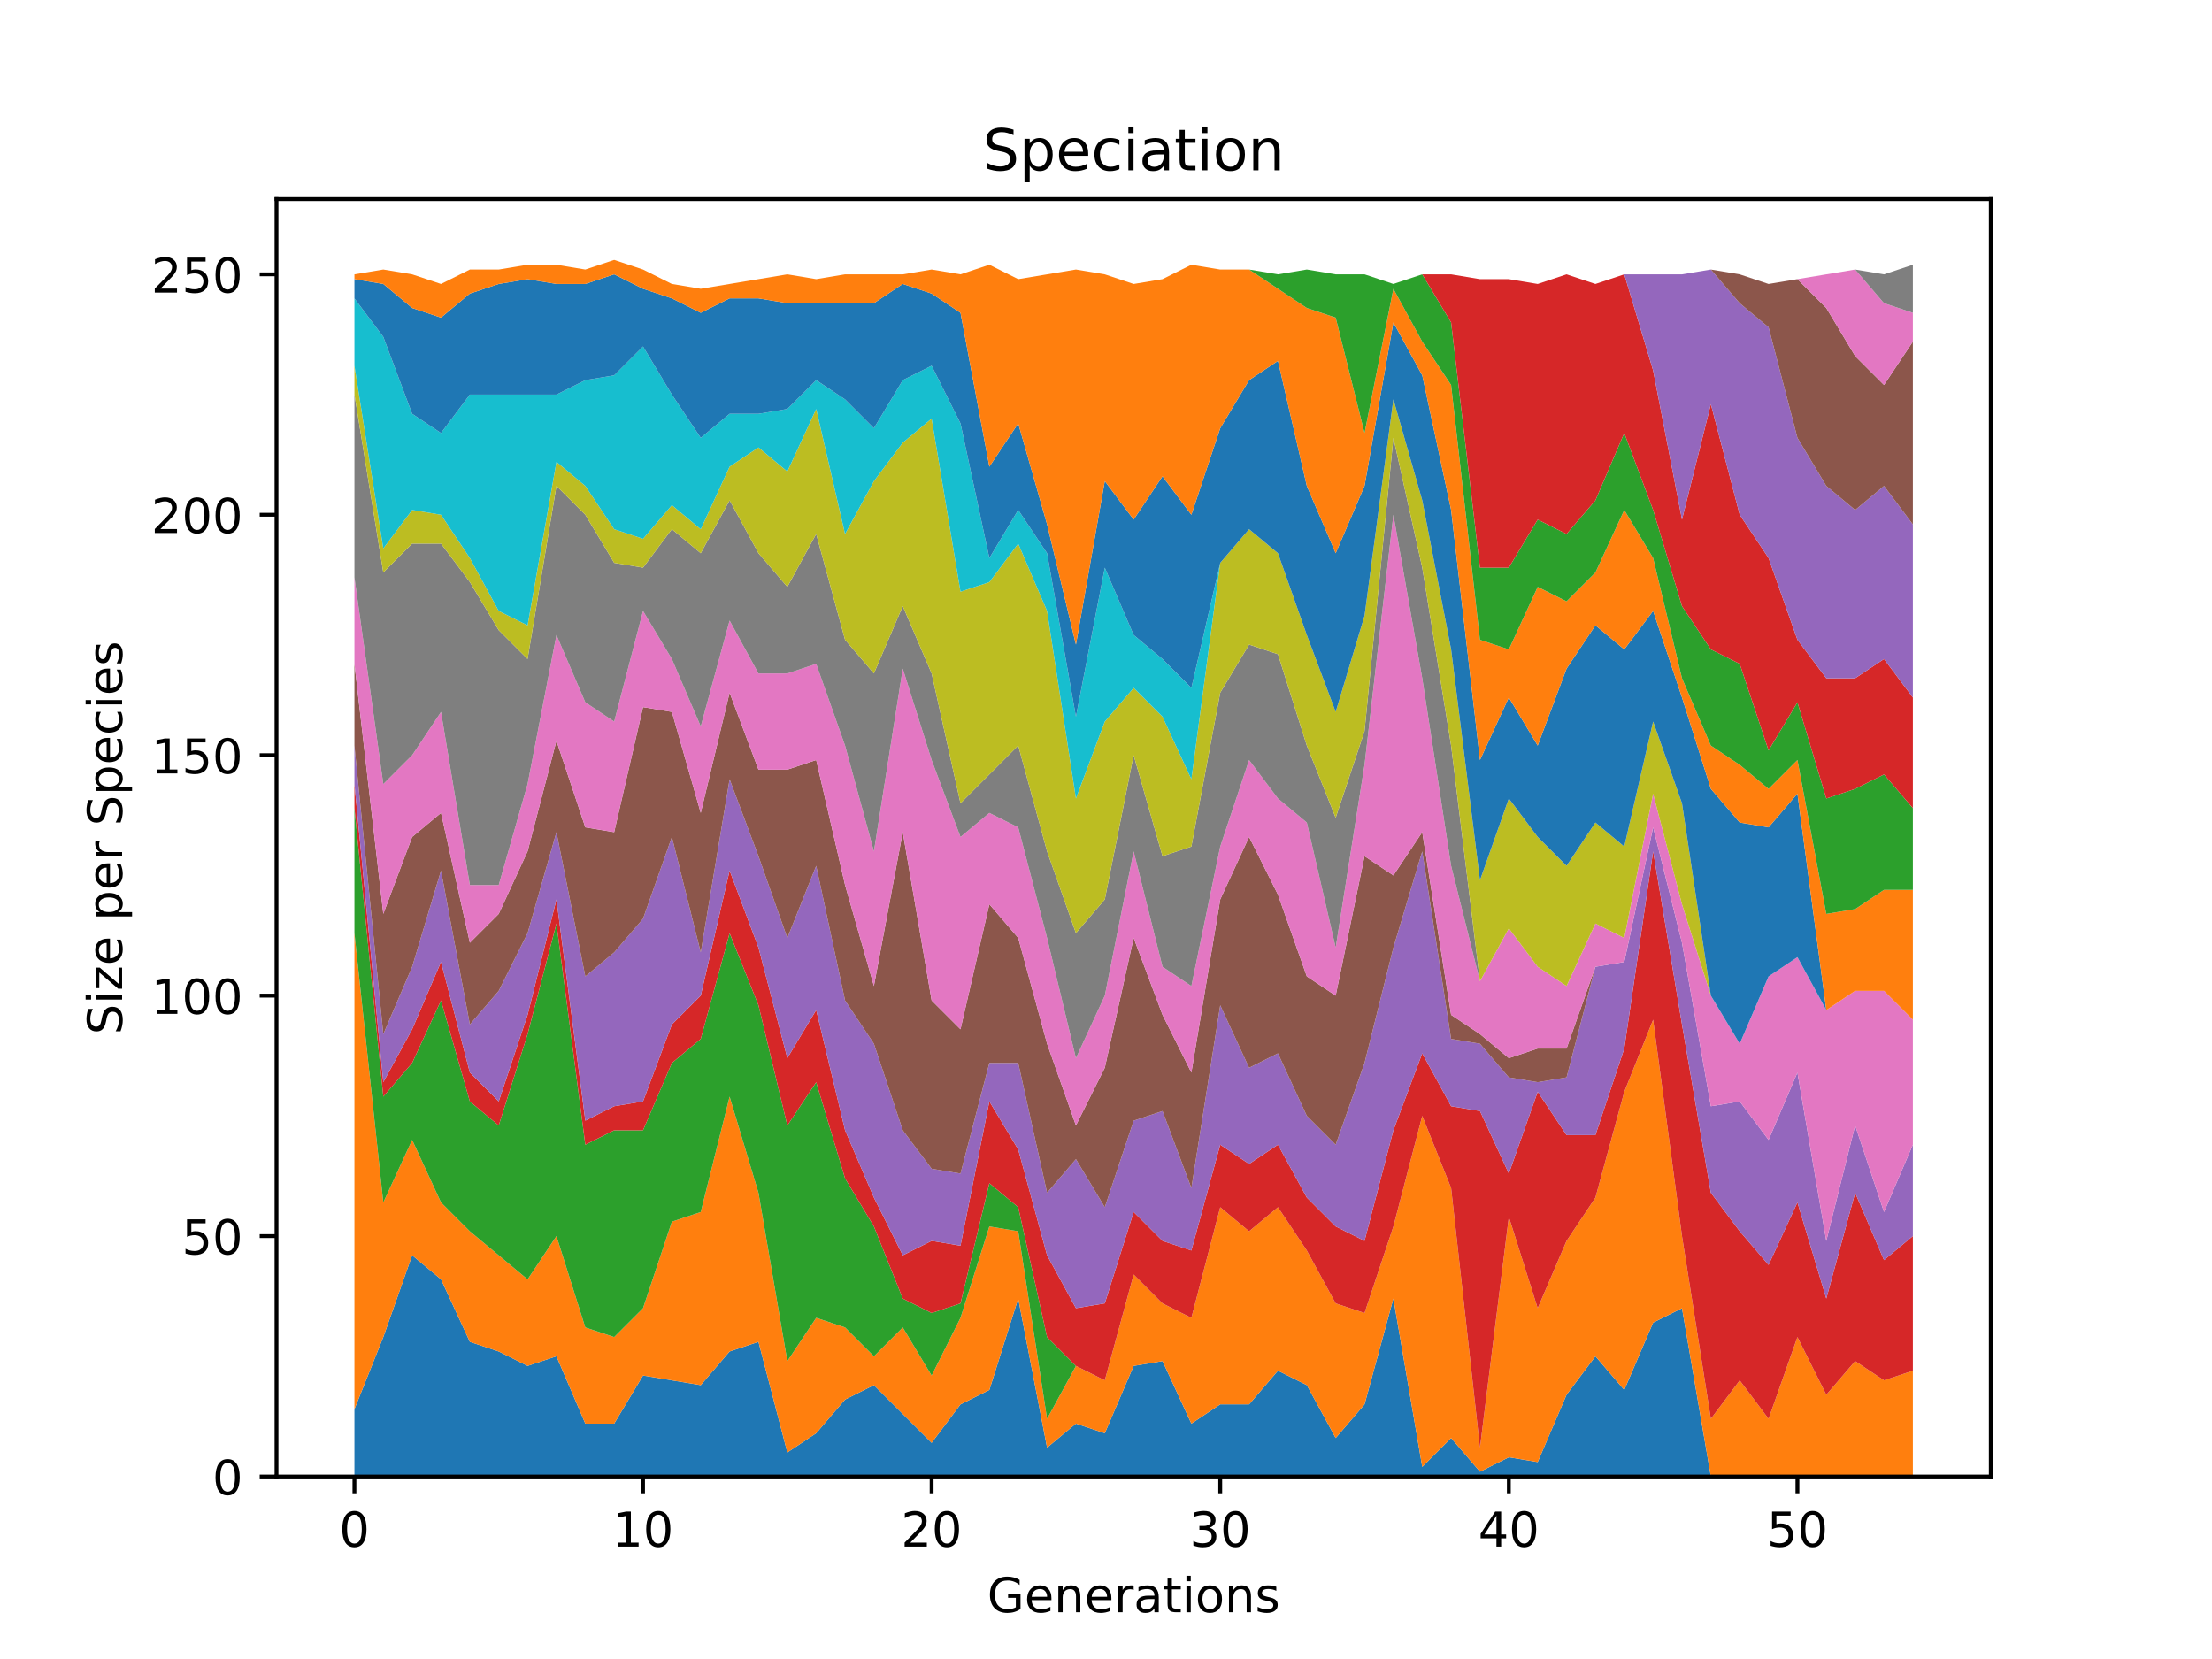 <?xml version="1.0" encoding="utf-8" standalone="no"?>
<!DOCTYPE svg PUBLIC "-//W3C//DTD SVG 1.1//EN"
  "http://www.w3.org/Graphics/SVG/1.1/DTD/svg11.dtd">
<!-- Created with matplotlib (https://matplotlib.org/) -->
<svg height="345.6pt" version="1.1" viewBox="0 0 460.8 345.6" width="460.8pt" xmlns="http://www.w3.org/2000/svg" xmlns:xlink="http://www.w3.org/1999/xlink">
 <defs>
  <style type="text/css">
*{stroke-linecap:butt;stroke-linejoin:round;}
  </style>
 </defs>
 <g id="figure_1">
  <g id="patch_1">
   <path d="M 0 345.6 
L 460.8 345.6 
L 460.8 0 
L 0 0 
z
" style="fill:#ffffff;"/>
  </g>
  <g id="axes_1">
   <g id="patch_2">
    <path d="M 57.6 307.584 
L 414.72 307.584 
L 414.72 41.472 
L 57.6 41.472 
z
" style="fill:#ffffff;"/>
   </g>
   <g id="PolyCollection_1">
    <path clip-path="url(#pd127373f36)" d="M 73.833 293.56 
L 73.833 307.584 
L 79.845 307.584 
L 85.857 307.584 
L 91.869 307.584 
L 97.881 307.584 
L 103.893 307.584 
L 109.905 307.584 
L 115.918 307.584 
L 121.93 307.584 
L 127.942 307.584 
L 133.954 307.584 
L 139.966 307.584 
L 145.978 307.584 
L 151.99 307.584 
L 158.002 307.584 
L 164.015 307.584 
L 170.027 307.584 
L 176.039 307.584 
L 182.051 307.584 
L 188.063 307.584 
L 194.075 307.584 
L 200.087 307.584 
L 206.099 307.584 
L 212.112 307.584 
L 218.124 307.584 
L 224.136 307.584 
L 230.148 307.584 
L 236.16 307.584 
L 242.172 307.584 
L 248.184 307.584 
L 254.196 307.584 
L 260.208 307.584 
L 266.221 307.584 
L 272.233 307.584 
L 278.245 307.584 
L 284.257 307.584 
L 290.269 307.584 
L 296.281 307.584 
L 302.293 307.584 
L 308.305 307.584 
L 314.318 307.584 
L 320.33 307.584 
L 326.342 307.584 
L 332.354 307.584 
L 338.366 307.584 
L 344.378 307.584 
L 350.39 307.584 
L 356.402 307.584 
L 362.415 307.584 
L 368.427 307.584 
L 374.439 307.584 
L 380.451 307.584 
L 386.463 307.584 
L 392.475 307.584 
L 398.487 307.584 
L 398.487 307.584 
L 398.487 307.584 
L 392.475 307.584 
L 386.463 307.584 
L 380.451 307.584 
L 374.439 307.584 
L 368.427 307.584 
L 362.415 307.584 
L 356.402 307.584 
L 350.39 272.523 
L 344.378 275.528 
L 338.366 289.553 
L 332.354 282.541 
L 326.342 290.554 
L 320.33 304.579 
L 314.318 303.577 
L 308.305 306.582 
L 302.293 299.57 
L 296.281 305.581 
L 290.269 270.52 
L 284.257 292.558 
L 278.245 299.57 
L 272.233 288.551 
L 266.221 285.546 
L 260.208 292.558 
L 254.196 292.558 
L 248.184 296.565 
L 242.172 283.542 
L 236.16 284.544 
L 230.148 298.568 
L 224.136 296.565 
L 218.124 301.574 
L 212.112 270.52 
L 206.099 289.553 
L 200.087 292.558 
L 194.075 300.572 
L 188.063 294.561 
L 182.051 288.551 
L 176.039 291.556 
L 170.027 298.568 
L 164.015 302.575 
L 158.002 279.535 
L 151.99 281.539 
L 145.978 288.551 
L 139.966 287.549 
L 133.954 286.547 
L 127.942 296.565 
L 121.93 296.565 
L 115.918 282.541 
L 109.905 284.544 
L 103.893 281.539 
L 97.881 279.535 
L 91.869 266.513 
L 85.857 261.504 
L 79.845 278.534 
L 73.833 293.56 
z
" style="fill:#1f77b4;"/>
   </g>
   <g id="PolyCollection_2">
    <path clip-path="url(#pd127373f36)" d="M 73.833 194.387 
L 73.833 293.56 
L 79.845 278.534 
L 85.857 261.504 
L 91.869 266.513 
L 97.881 279.535 
L 103.893 281.539 
L 109.905 284.544 
L 115.918 282.541 
L 121.93 296.565 
L 127.942 296.565 
L 133.954 286.547 
L 139.966 287.549 
L 145.978 288.551 
L 151.99 281.539 
L 158.002 279.535 
L 164.015 302.575 
L 170.027 298.568 
L 176.039 291.556 
L 182.051 288.551 
L 188.063 294.561 
L 194.075 300.572 
L 200.087 292.558 
L 206.099 289.553 
L 212.112 270.52 
L 218.124 301.574 
L 224.136 296.565 
L 230.148 298.568 
L 236.16 284.544 
L 242.172 283.542 
L 248.184 296.565 
L 254.196 292.558 
L 260.208 292.558 
L 266.221 285.546 
L 272.233 288.551 
L 278.245 299.57 
L 284.257 292.558 
L 290.269 270.52 
L 296.281 305.581 
L 302.293 299.57 
L 308.305 306.582 
L 314.318 303.577 
L 320.33 304.579 
L 326.342 290.554 
L 332.354 282.541 
L 338.366 289.553 
L 344.378 275.528 
L 350.39 272.523 
L 356.402 307.584 
L 362.415 307.584 
L 368.427 307.584 
L 374.439 307.584 
L 380.451 307.584 
L 386.463 307.584 
L 392.475 307.584 
L 398.487 307.584 
L 398.487 285.546 
L 398.487 285.546 
L 392.475 287.549 
L 386.463 283.542 
L 380.451 290.554 
L 374.439 278.534 
L 368.427 295.563 
L 362.415 287.549 
L 356.402 295.563 
L 350.39 257.497 
L 344.378 212.419 
L 338.366 227.445 
L 332.354 249.483 
L 326.342 258.499 
L 320.33 272.523 
L 314.318 253.49 
L 308.305 301.574 
L 302.293 247.48 
L 296.281 232.454 
L 290.269 255.494 
L 284.257 273.525 
L 278.245 271.521 
L 272.233 260.502 
L 266.221 251.487 
L 260.208 256.495 
L 254.196 251.487 
L 248.184 274.527 
L 242.172 271.521 
L 236.16 265.511 
L 230.148 287.549 
L 224.136 284.544 
L 218.124 295.563 
L 212.112 256.495 
L 206.099 255.494 
L 200.087 274.527 
L 194.075 286.547 
L 188.063 276.53 
L 182.051 282.541 
L 176.039 276.53 
L 170.027 274.527 
L 164.015 283.542 
L 158.002 248.481 
L 151.99 228.447 
L 145.978 252.488 
L 139.966 254.492 
L 133.954 272.523 
L 127.942 278.534 
L 121.93 276.53 
L 115.918 257.497 
L 109.905 266.513 
L 103.893 261.504 
L 97.881 256.495 
L 91.869 250.485 
L 85.857 237.462 
L 79.845 250.485 
L 73.833 194.387 
z
" style="fill:#ff7f0e;"/>
   </g>
   <g id="PolyCollection_3">
    <path clip-path="url(#pd127373f36)" d="M 73.833 168.342 
L 73.833 194.387 
L 79.845 250.485 
L 85.857 237.462 
L 91.869 250.485 
L 97.881 256.495 
L 103.893 261.504 
L 109.905 266.513 
L 115.918 257.497 
L 121.93 276.53 
L 127.942 278.534 
L 133.954 272.523 
L 139.966 254.492 
L 145.978 252.488 
L 151.99 228.447 
L 158.002 248.481 
L 164.015 283.542 
L 170.027 274.527 
L 176.039 276.53 
L 182.051 282.541 
L 188.063 276.53 
L 194.075 286.547 
L 200.087 274.527 
L 206.099 255.494 
L 212.112 256.495 
L 218.124 295.563 
L 224.136 284.544 
L 230.148 287.549 
L 236.16 265.511 
L 242.172 271.521 
L 248.184 274.527 
L 254.196 251.487 
L 260.208 256.495 
L 266.221 251.487 
L 272.233 260.502 
L 278.245 271.521 
L 284.257 273.525 
L 290.269 255.494 
L 296.281 232.454 
L 302.293 247.48 
L 308.305 301.574 
L 314.318 253.49 
L 320.33 272.523 
L 326.342 258.499 
L 332.354 249.483 
L 338.366 227.445 
L 344.378 212.419 
L 350.39 257.497 
L 356.402 295.563 
L 362.415 287.549 
L 368.427 295.563 
L 374.439 278.534 
L 380.451 290.554 
L 386.463 283.542 
L 392.475 287.549 
L 398.487 285.546 
L 398.487 285.546 
L 398.487 285.546 
L 392.475 287.549 
L 386.463 283.542 
L 380.451 290.554 
L 374.439 278.534 
L 368.427 295.563 
L 362.415 287.549 
L 356.402 295.563 
L 350.39 257.497 
L 344.378 212.419 
L 338.366 227.445 
L 332.354 249.483 
L 326.342 258.499 
L 320.33 272.523 
L 314.318 253.49 
L 308.305 301.574 
L 302.293 247.48 
L 296.281 232.454 
L 290.269 255.494 
L 284.257 273.525 
L 278.245 271.521 
L 272.233 260.502 
L 266.221 251.487 
L 260.208 256.495 
L 254.196 251.487 
L 248.184 274.527 
L 242.172 271.521 
L 236.16 265.511 
L 230.148 287.549 
L 224.136 284.544 
L 218.124 278.534 
L 212.112 251.487 
L 206.099 246.478 
L 200.087 271.521 
L 194.075 273.525 
L 188.063 270.52 
L 182.051 255.494 
L 176.039 245.476 
L 170.027 225.441 
L 164.015 234.457 
L 158.002 209.414 
L 151.99 194.387 
L 145.978 216.426 
L 139.966 221.434 
L 133.954 235.459 
L 127.942 235.459 
L 121.93 238.464 
L 115.918 192.384 
L 109.905 215.424 
L 103.893 234.457 
L 97.881 229.448 
L 91.869 208.412 
L 85.857 221.434 
L 79.845 228.447 
L 73.833 168.342 
z
" style="fill:#2ca02c;"/>
   </g>
   <g id="PolyCollection_4">
    <path clip-path="url(#pd127373f36)" d="M 73.833 163.334 
L 73.833 168.342 
L 79.845 228.447 
L 85.857 221.434 
L 91.869 208.412 
L 97.881 229.448 
L 103.893 234.457 
L 109.905 215.424 
L 115.918 192.384 
L 121.93 238.464 
L 127.942 235.459 
L 133.954 235.459 
L 139.966 221.434 
L 145.978 216.426 
L 151.99 194.387 
L 158.002 209.414 
L 164.015 234.457 
L 170.027 225.441 
L 176.039 245.476 
L 182.051 255.494 
L 188.063 270.52 
L 194.075 273.525 
L 200.087 271.521 
L 206.099 246.478 
L 212.112 251.487 
L 218.124 278.534 
L 224.136 284.544 
L 230.148 287.549 
L 236.16 265.511 
L 242.172 271.521 
L 248.184 274.527 
L 254.196 251.487 
L 260.208 256.495 
L 266.221 251.487 
L 272.233 260.502 
L 278.245 271.521 
L 284.257 273.525 
L 290.269 255.494 
L 296.281 232.454 
L 302.293 247.48 
L 308.305 301.574 
L 314.318 253.49 
L 320.33 272.523 
L 326.342 258.499 
L 332.354 249.483 
L 338.366 227.445 
L 344.378 212.419 
L 350.39 257.497 
L 356.402 295.563 
L 362.415 287.549 
L 368.427 295.563 
L 374.439 278.534 
L 380.451 290.554 
L 386.463 283.542 
L 392.475 287.549 
L 398.487 285.546 
L 398.487 257.497 
L 398.487 257.497 
L 392.475 262.506 
L 386.463 248.481 
L 380.451 270.52 
L 374.439 250.485 
L 368.427 263.507 
L 362.415 256.495 
L 356.402 248.481 
L 350.39 213.421 
L 344.378 177.358 
L 338.366 218.429 
L 332.354 236.461 
L 326.342 236.461 
L 320.33 227.445 
L 314.318 244.474 
L 308.305 231.452 
L 302.293 230.45 
L 296.281 219.431 
L 290.269 235.459 
L 284.257 258.499 
L 278.245 255.494 
L 272.233 249.483 
L 266.221 238.464 
L 260.208 242.471 
L 254.196 238.464 
L 248.184 260.502 
L 242.172 258.499 
L 236.16 252.488 
L 230.148 271.521 
L 224.136 272.523 
L 218.124 261.504 
L 212.112 239.466 
L 206.099 229.448 
L 200.087 259.501 
L 194.075 258.499 
L 188.063 261.504 
L 182.051 249.483 
L 176.039 235.459 
L 170.027 210.415 
L 164.015 220.433 
L 158.002 197.393 
L 151.99 181.365 
L 145.978 207.41 
L 139.966 213.421 
L 133.954 229.448 
L 127.942 230.45 
L 121.93 233.455 
L 115.918 187.375 
L 109.905 211.417 
L 103.893 229.448 
L 97.881 223.438 
L 91.869 200.398 
L 85.857 214.422 
L 79.845 225.441 
L 73.833 163.334 
z
" style="fill:#d62728;"/>
   </g>
   <g id="PolyCollection_5">
    <path clip-path="url(#pd127373f36)" d="M 73.833 155.32 
L 73.833 163.334 
L 79.845 225.441 
L 85.857 214.422 
L 91.869 200.398 
L 97.881 223.438 
L 103.893 229.448 
L 109.905 211.417 
L 115.918 187.375 
L 121.93 233.455 
L 127.942 230.45 
L 133.954 229.448 
L 139.966 213.421 
L 145.978 207.41 
L 151.99 181.365 
L 158.002 197.393 
L 164.015 220.433 
L 170.027 210.415 
L 176.039 235.459 
L 182.051 249.483 
L 188.063 261.504 
L 194.075 258.499 
L 200.087 259.501 
L 206.099 229.448 
L 212.112 239.466 
L 218.124 261.504 
L 224.136 272.523 
L 230.148 271.521 
L 236.16 252.488 
L 242.172 258.499 
L 248.184 260.502 
L 254.196 238.464 
L 260.208 242.471 
L 266.221 238.464 
L 272.233 249.483 
L 278.245 255.494 
L 284.257 258.499 
L 290.269 235.459 
L 296.281 219.431 
L 302.293 230.45 
L 308.305 231.452 
L 314.318 244.474 
L 320.33 227.445 
L 326.342 236.461 
L 332.354 236.461 
L 338.366 218.429 
L 344.378 177.358 
L 350.39 213.421 
L 356.402 248.481 
L 362.415 256.495 
L 368.427 263.507 
L 374.439 250.485 
L 380.451 270.52 
L 386.463 248.481 
L 392.475 262.506 
L 398.487 257.497 
L 398.487 238.464 
L 398.487 238.464 
L 392.475 252.488 
L 386.463 234.457 
L 380.451 258.499 
L 374.439 223.438 
L 368.427 237.462 
L 362.415 229.448 
L 356.402 230.45 
L 350.39 196.391 
L 344.378 172.349 
L 338.366 200.398 
L 332.354 201.4 
L 326.342 224.44 
L 320.33 225.441 
L 314.318 224.44 
L 308.305 217.427 
L 302.293 216.426 
L 296.281 177.358 
L 290.269 197.393 
L 284.257 221.434 
L 278.245 238.464 
L 272.233 232.454 
L 266.221 219.431 
L 260.208 222.436 
L 254.196 209.414 
L 248.184 247.48 
L 242.172 231.452 
L 236.16 233.455 
L 230.148 251.487 
L 224.136 241.469 
L 218.124 248.481 
L 212.112 221.434 
L 206.099 221.434 
L 200.087 244.474 
L 194.075 243.473 
L 188.063 235.459 
L 182.051 217.427 
L 176.039 208.412 
L 170.027 180.363 
L 164.015 195.389 
L 158.002 178.36 
L 151.99 162.332 
L 145.978 198.394 
L 139.966 174.353 
L 133.954 191.382 
L 127.942 198.394 
L 121.93 203.403 
L 115.918 173.351 
L 109.905 194.387 
L 103.893 206.408 
L 97.881 213.421 
L 91.869 181.365 
L 85.857 201.4 
L 79.845 215.424 
L 73.833 155.32 
z
" style="fill:#9467bd;"/>
   </g>
   <g id="PolyCollection_6">
    <path clip-path="url(#pd127373f36)" d="M 73.833 138.29 
L 73.833 155.32 
L 79.845 215.424 
L 85.857 201.4 
L 91.869 181.365 
L 97.881 213.421 
L 103.893 206.408 
L 109.905 194.387 
L 115.918 173.351 
L 121.93 203.403 
L 127.942 198.394 
L 133.954 191.382 
L 139.966 174.353 
L 145.978 198.394 
L 151.99 162.332 
L 158.002 178.36 
L 164.015 195.389 
L 170.027 180.363 
L 176.039 208.412 
L 182.051 217.427 
L 188.063 235.459 
L 194.075 243.473 
L 200.087 244.474 
L 206.099 221.434 
L 212.112 221.434 
L 218.124 248.481 
L 224.136 241.469 
L 230.148 251.487 
L 236.16 233.455 
L 242.172 231.452 
L 248.184 247.48 
L 254.196 209.414 
L 260.208 222.436 
L 266.221 219.431 
L 272.233 232.454 
L 278.245 238.464 
L 284.257 221.434 
L 290.269 197.393 
L 296.281 177.358 
L 302.293 216.426 
L 308.305 217.427 
L 314.318 224.44 
L 320.33 225.441 
L 326.342 224.44 
L 332.354 201.4 
L 338.366 200.398 
L 344.378 172.349 
L 350.39 196.391 
L 356.402 230.45 
L 362.415 229.448 
L 368.427 237.462 
L 374.439 223.438 
L 380.451 258.499 
L 386.463 234.457 
L 392.475 252.488 
L 398.487 238.464 
L 398.487 238.464 
L 398.487 238.464 
L 392.475 252.488 
L 386.463 234.457 
L 380.451 258.499 
L 374.439 223.438 
L 368.427 237.462 
L 362.415 229.448 
L 356.402 230.45 
L 350.39 196.391 
L 344.378 172.349 
L 338.366 200.398 
L 332.354 201.4 
L 326.342 218.429 
L 320.33 218.429 
L 314.318 220.433 
L 308.305 215.424 
L 302.293 211.417 
L 296.281 173.351 
L 290.269 182.367 
L 284.257 178.36 
L 278.245 207.41 
L 272.233 203.403 
L 266.221 186.374 
L 260.208 174.353 
L 254.196 187.375 
L 248.184 223.438 
L 242.172 211.417 
L 236.16 195.389 
L 230.148 222.436 
L 224.136 234.457 
L 218.124 217.427 
L 212.112 195.389 
L 206.099 188.377 
L 200.087 214.422 
L 194.075 208.412 
L 188.063 173.351 
L 182.051 205.407 
L 176.039 184.37 
L 170.027 158.325 
L 164.015 160.328 
L 158.002 160.328 
L 151.99 144.301 
L 145.978 169.344 
L 139.966 148.307 
L 133.954 147.306 
L 127.942 173.351 
L 121.93 172.349 
L 115.918 154.318 
L 109.905 177.358 
L 103.893 190.381 
L 97.881 196.391 
L 91.869 169.344 
L 85.857 174.353 
L 79.845 190.381 
L 73.833 138.29 
z
" style="fill:#8c564b;"/>
   </g>
   <g id="PolyCollection_7">
    <path clip-path="url(#pd127373f36)" d="M 73.833 120.259 
L 73.833 138.29 
L 79.845 190.381 
L 85.857 174.353 
L 91.869 169.344 
L 97.881 196.391 
L 103.893 190.381 
L 109.905 177.358 
L 115.918 154.318 
L 121.93 172.349 
L 127.942 173.351 
L 133.954 147.306 
L 139.966 148.307 
L 145.978 169.344 
L 151.99 144.301 
L 158.002 160.328 
L 164.015 160.328 
L 170.027 158.325 
L 176.039 184.37 
L 182.051 205.407 
L 188.063 173.351 
L 194.075 208.412 
L 200.087 214.422 
L 206.099 188.377 
L 212.112 195.389 
L 218.124 217.427 
L 224.136 234.457 
L 230.148 222.436 
L 236.16 195.389 
L 242.172 211.417 
L 248.184 223.438 
L 254.196 187.375 
L 260.208 174.353 
L 266.221 186.374 
L 272.233 203.403 
L 278.245 207.41 
L 284.257 178.36 
L 290.269 182.367 
L 296.281 173.351 
L 302.293 211.417 
L 308.305 215.424 
L 314.318 220.433 
L 320.33 218.429 
L 326.342 218.429 
L 332.354 201.4 
L 338.366 200.398 
L 344.378 172.349 
L 350.39 196.391 
L 356.402 230.45 
L 362.415 229.448 
L 368.427 237.462 
L 374.439 223.438 
L 380.451 258.499 
L 386.463 234.457 
L 392.475 252.488 
L 398.487 238.464 
L 398.487 212.419 
L 398.487 212.419 
L 392.475 206.408 
L 386.463 206.408 
L 380.451 210.415 
L 374.439 199.396 
L 368.427 203.403 
L 362.415 217.427 
L 356.402 207.41 
L 350.39 188.377 
L 344.378 165.337 
L 338.366 195.389 
L 332.354 192.384 
L 326.342 205.407 
L 320.33 201.4 
L 314.318 193.386 
L 308.305 204.405 
L 302.293 180.363 
L 296.281 141.295 
L 290.269 107.236 
L 284.257 159.327 
L 278.245 197.393 
L 272.233 171.347 
L 266.221 166.339 
L 260.208 158.325 
L 254.196 176.356 
L 248.184 205.407 
L 242.172 201.4 
L 236.16 177.358 
L 230.148 207.41 
L 224.136 220.433 
L 218.124 195.389 
L 212.112 172.349 
L 206.099 169.344 
L 200.087 174.353 
L 194.075 158.325 
L 188.063 139.292 
L 182.051 177.358 
L 176.039 155.32 
L 170.027 138.29 
L 164.015 140.294 
L 158.002 140.294 
L 151.99 129.274 
L 145.978 151.313 
L 139.966 137.288 
L 133.954 127.271 
L 127.942 150.311 
L 121.93 146.304 
L 115.918 132.28 
L 109.905 163.334 
L 103.893 184.37 
L 97.881 184.37 
L 91.869 148.307 
L 85.857 157.323 
L 79.845 163.334 
L 73.833 120.259 
z
" style="fill:#e377c2;"/>
   </g>
   <g id="PolyCollection_8">
    <path clip-path="url(#pd127373f36)" d="M 73.833 82.193 
L 73.833 120.259 
L 79.845 163.334 
L 85.857 157.323 
L 91.869 148.307 
L 97.881 184.37 
L 103.893 184.37 
L 109.905 163.334 
L 115.918 132.28 
L 121.93 146.304 
L 127.942 150.311 
L 133.954 127.271 
L 139.966 137.288 
L 145.978 151.313 
L 151.99 129.274 
L 158.002 140.294 
L 164.015 140.294 
L 170.027 138.29 
L 176.039 155.32 
L 182.051 177.358 
L 188.063 139.292 
L 194.075 158.325 
L 200.087 174.353 
L 206.099 169.344 
L 212.112 172.349 
L 218.124 195.389 
L 224.136 220.433 
L 230.148 207.41 
L 236.16 177.358 
L 242.172 201.4 
L 248.184 205.407 
L 254.196 176.356 
L 260.208 158.325 
L 266.221 166.339 
L 272.233 171.347 
L 278.245 197.393 
L 284.257 159.327 
L 290.269 107.236 
L 296.281 141.295 
L 302.293 180.363 
L 308.305 204.405 
L 314.318 193.386 
L 320.33 201.4 
L 326.342 205.407 
L 332.354 192.384 
L 338.366 195.389 
L 344.378 165.337 
L 350.39 188.377 
L 356.402 207.41 
L 362.415 217.427 
L 368.427 203.403 
L 374.439 199.396 
L 380.451 210.415 
L 386.463 206.408 
L 392.475 206.408 
L 398.487 212.419 
L 398.487 212.419 
L 398.487 212.419 
L 392.475 206.408 
L 386.463 206.408 
L 380.451 210.415 
L 374.439 199.396 
L 368.427 203.403 
L 362.415 217.427 
L 356.402 207.41 
L 350.39 188.377 
L 344.378 165.337 
L 338.366 195.389 
L 332.354 192.384 
L 326.342 205.407 
L 320.33 201.4 
L 314.318 193.386 
L 308.305 204.405 
L 302.293 155.32 
L 296.281 118.255 
L 290.269 91.208 
L 284.257 152.314 
L 278.245 170.346 
L 272.233 155.32 
L 266.221 136.287 
L 260.208 134.283 
L 254.196 144.301 
L 248.184 176.356 
L 242.172 178.36 
L 236.16 157.323 
L 230.148 187.375 
L 224.136 194.387 
L 218.124 177.358 
L 212.112 155.32 
L 206.099 161.33 
L 200.087 167.341 
L 194.075 140.294 
L 188.063 126.269 
L 182.051 140.294 
L 176.039 133.281 
L 170.027 111.243 
L 164.015 122.262 
L 158.002 115.25 
L 151.99 104.231 
L 145.978 115.25 
L 139.966 110.241 
L 133.954 118.255 
L 127.942 117.254 
L 121.93 107.236 
L 115.918 101.226 
L 109.905 137.288 
L 103.893 131.278 
L 97.881 121.261 
L 91.869 113.247 
L 85.857 113.247 
L 79.845 119.257 
L 73.833 82.193 
z
" style="fill:#7f7f7f;"/>
   </g>
   <g id="PolyCollection_9">
    <path clip-path="url(#pd127373f36)" d="M 73.833 76.182 
L 73.833 82.193 
L 79.845 119.257 
L 85.857 113.247 
L 91.869 113.247 
L 97.881 121.261 
L 103.893 131.278 
L 109.905 137.288 
L 115.918 101.226 
L 121.93 107.236 
L 127.942 117.254 
L 133.954 118.255 
L 139.966 110.241 
L 145.978 115.25 
L 151.99 104.231 
L 158.002 115.25 
L 164.015 122.262 
L 170.027 111.243 
L 176.039 133.281 
L 182.051 140.294 
L 188.063 126.269 
L 194.075 140.294 
L 200.087 167.341 
L 206.099 161.33 
L 212.112 155.32 
L 218.124 177.358 
L 224.136 194.387 
L 230.148 187.375 
L 236.16 157.323 
L 242.172 178.36 
L 248.184 176.356 
L 254.196 144.301 
L 260.208 134.283 
L 266.221 136.287 
L 272.233 155.32 
L 278.245 170.346 
L 284.257 152.314 
L 290.269 91.208 
L 296.281 118.255 
L 302.293 155.32 
L 308.305 204.405 
L 314.318 193.386 
L 320.33 201.4 
L 326.342 205.407 
L 332.354 192.384 
L 338.366 195.389 
L 344.378 165.337 
L 350.39 188.377 
L 356.402 207.41 
L 362.415 217.427 
L 368.427 203.403 
L 374.439 199.396 
L 380.451 210.415 
L 386.463 206.408 
L 392.475 206.408 
L 398.487 212.419 
L 398.487 212.419 
L 398.487 212.419 
L 392.475 206.408 
L 386.463 206.408 
L 380.451 210.415 
L 374.439 199.396 
L 368.427 203.403 
L 362.415 217.427 
L 356.402 207.41 
L 350.39 167.341 
L 344.378 150.311 
L 338.366 176.356 
L 332.354 171.347 
L 326.342 180.363 
L 320.33 174.353 
L 314.318 166.339 
L 308.305 183.368 
L 302.293 135.285 
L 296.281 104.231 
L 290.269 83.194 
L 284.257 128.273 
L 278.245 148.307 
L 272.233 132.28 
L 266.221 115.25 
L 260.208 110.241 
L 254.196 117.254 
L 248.184 162.332 
L 242.172 149.309 
L 236.16 143.299 
L 230.148 150.311 
L 224.136 166.339 
L 218.124 127.271 
L 212.112 113.247 
L 206.099 121.261 
L 200.087 123.264 
L 194.075 87.201 
L 188.063 92.21 
L 182.051 100.224 
L 176.039 111.243 
L 170.027 85.198 
L 164.015 98.221 
L 158.002 93.212 
L 151.99 97.219 
L 145.978 110.241 
L 139.966 105.233 
L 133.954 112.245 
L 127.942 110.241 
L 121.93 101.226 
L 115.918 96.217 
L 109.905 130.276 
L 103.893 127.271 
L 97.881 116.252 
L 91.869 107.236 
L 85.857 106.234 
L 79.845 114.248 
L 73.833 76.182 
z
" style="fill:#bcbd22;"/>
   </g>
   <g id="PolyCollection_10">
    <path clip-path="url(#pd127373f36)" d="M 73.833 62.158 
L 73.833 76.182 
L 79.845 114.248 
L 85.857 106.234 
L 91.869 107.236 
L 97.881 116.252 
L 103.893 127.271 
L 109.905 130.276 
L 115.918 96.217 
L 121.93 101.226 
L 127.942 110.241 
L 133.954 112.245 
L 139.966 105.233 
L 145.978 110.241 
L 151.99 97.219 
L 158.002 93.212 
L 164.015 98.221 
L 170.027 85.198 
L 176.039 111.243 
L 182.051 100.224 
L 188.063 92.21 
L 194.075 87.201 
L 200.087 123.264 
L 206.099 121.261 
L 212.112 113.247 
L 218.124 127.271 
L 224.136 166.339 
L 230.148 150.311 
L 236.16 143.299 
L 242.172 149.309 
L 248.184 162.332 
L 254.196 117.254 
L 260.208 110.241 
L 266.221 115.25 
L 272.233 132.28 
L 278.245 148.307 
L 284.257 128.273 
L 290.269 83.194 
L 296.281 104.231 
L 302.293 135.285 
L 308.305 183.368 
L 314.318 166.339 
L 320.33 174.353 
L 326.342 180.363 
L 332.354 171.347 
L 338.366 176.356 
L 344.378 150.311 
L 350.39 167.341 
L 356.402 207.41 
L 362.415 217.427 
L 368.427 203.403 
L 374.439 199.396 
L 380.451 210.415 
L 386.463 206.408 
L 392.475 206.408 
L 398.487 212.419 
L 398.487 212.419 
L 398.487 212.419 
L 392.475 206.408 
L 386.463 206.408 
L 380.451 210.415 
L 374.439 199.396 
L 368.427 203.403 
L 362.415 217.427 
L 356.402 207.41 
L 350.39 167.341 
L 344.378 150.311 
L 338.366 176.356 
L 332.354 171.347 
L 326.342 180.363 
L 320.33 174.353 
L 314.318 166.339 
L 308.305 183.368 
L 302.293 135.285 
L 296.281 104.231 
L 290.269 83.194 
L 284.257 128.273 
L 278.245 148.307 
L 272.233 132.28 
L 266.221 115.25 
L 260.208 110.241 
L 254.196 117.254 
L 248.184 143.299 
L 242.172 137.288 
L 236.16 132.28 
L 230.148 118.255 
L 224.136 149.309 
L 218.124 115.25 
L 212.112 106.234 
L 206.099 116.252 
L 200.087 88.203 
L 194.075 76.182 
L 188.063 79.187 
L 182.051 89.205 
L 176.039 83.194 
L 170.027 79.187 
L 164.015 85.198 
L 158.002 86.2 
L 151.99 86.2 
L 145.978 91.208 
L 139.966 82.193 
L 133.954 72.175 
L 127.942 78.186 
L 121.93 79.187 
L 115.918 82.193 
L 109.905 82.193 
L 103.893 82.193 
L 97.881 82.193 
L 91.869 90.207 
L 85.857 86.2 
L 79.845 70.172 
L 73.833 62.158 
z
" style="fill:#17becf;"/>
   </g>
   <g id="PolyCollection_11">
    <path clip-path="url(#pd127373f36)" d="M 73.833 58.151 
L 73.833 62.158 
L 79.845 70.172 
L 85.857 86.2 
L 91.869 90.207 
L 97.881 82.193 
L 103.893 82.193 
L 109.905 82.193 
L 115.918 82.193 
L 121.93 79.187 
L 127.942 78.186 
L 133.954 72.175 
L 139.966 82.193 
L 145.978 91.208 
L 151.99 86.2 
L 158.002 86.2 
L 164.015 85.198 
L 170.027 79.187 
L 176.039 83.194 
L 182.051 89.205 
L 188.063 79.187 
L 194.075 76.182 
L 200.087 88.203 
L 206.099 116.252 
L 212.112 106.234 
L 218.124 115.25 
L 224.136 149.309 
L 230.148 118.255 
L 236.16 132.28 
L 242.172 137.288 
L 248.184 143.299 
L 254.196 117.254 
L 260.208 110.241 
L 266.221 115.25 
L 272.233 132.28 
L 278.245 148.307 
L 284.257 128.273 
L 290.269 83.194 
L 296.281 104.231 
L 302.293 135.285 
L 308.305 183.368 
L 314.318 166.339 
L 320.33 174.353 
L 326.342 180.363 
L 332.354 171.347 
L 338.366 176.356 
L 344.378 150.311 
L 350.39 167.341 
L 356.402 207.41 
L 362.415 217.427 
L 368.427 203.403 
L 374.439 199.396 
L 380.451 210.415 
L 386.463 206.408 
L 392.475 206.408 
L 398.487 212.419 
L 398.487 212.419 
L 398.487 212.419 
L 392.475 206.408 
L 386.463 206.408 
L 380.451 210.415 
L 374.439 165.337 
L 368.427 172.349 
L 362.415 171.347 
L 356.402 164.335 
L 350.39 145.302 
L 344.378 127.271 
L 338.366 135.285 
L 332.354 130.276 
L 326.342 139.292 
L 320.33 155.32 
L 314.318 145.302 
L 308.305 158.325 
L 302.293 106.234 
L 296.281 78.186 
L 290.269 67.167 
L 284.257 101.226 
L 278.245 115.25 
L 272.233 101.226 
L 266.221 75.181 
L 260.208 79.187 
L 254.196 89.205 
L 248.184 107.236 
L 242.172 99.222 
L 236.16 108.238 
L 230.148 100.224 
L 224.136 134.283 
L 218.124 109.24 
L 212.112 88.203 
L 206.099 97.219 
L 200.087 65.163 
L 194.075 61.156 
L 188.063 59.153 
L 182.051 63.16 
L 176.039 63.16 
L 170.027 63.16 
L 164.015 63.16 
L 158.002 62.158 
L 151.99 62.158 
L 145.978 65.163 
L 139.966 62.158 
L 133.954 60.154 
L 127.942 57.149 
L 121.93 59.153 
L 115.918 59.153 
L 109.905 58.151 
L 103.893 59.153 
L 97.881 61.156 
L 91.869 66.165 
L 85.857 64.161 
L 79.845 59.153 
L 73.833 58.151 
z
" style="fill:#1f77b4;"/>
   </g>
   <g id="PolyCollection_12">
    <path clip-path="url(#pd127373f36)" d="M 73.833 57.149 
L 73.833 58.151 
L 79.845 59.153 
L 85.857 64.161 
L 91.869 66.165 
L 97.881 61.156 
L 103.893 59.153 
L 109.905 58.151 
L 115.918 59.153 
L 121.93 59.153 
L 127.942 57.149 
L 133.954 60.154 
L 139.966 62.158 
L 145.978 65.163 
L 151.99 62.158 
L 158.002 62.158 
L 164.015 63.16 
L 170.027 63.16 
L 176.039 63.16 
L 182.051 63.16 
L 188.063 59.153 
L 194.075 61.156 
L 200.087 65.163 
L 206.099 97.219 
L 212.112 88.203 
L 218.124 109.24 
L 224.136 134.283 
L 230.148 100.224 
L 236.16 108.238 
L 242.172 99.222 
L 248.184 107.236 
L 254.196 89.205 
L 260.208 79.187 
L 266.221 75.181 
L 272.233 101.226 
L 278.245 115.25 
L 284.257 101.226 
L 290.269 67.167 
L 296.281 78.186 
L 302.293 106.234 
L 308.305 158.325 
L 314.318 145.302 
L 320.33 155.32 
L 326.342 139.292 
L 332.354 130.276 
L 338.366 135.285 
L 344.378 127.271 
L 350.39 145.302 
L 356.402 164.335 
L 362.415 171.347 
L 368.427 172.349 
L 374.439 165.337 
L 380.451 210.415 
L 386.463 206.408 
L 392.475 206.408 
L 398.487 212.419 
L 398.487 185.372 
L 398.487 185.372 
L 392.475 185.372 
L 386.463 189.379 
L 380.451 190.381 
L 374.439 158.325 
L 368.427 164.335 
L 362.415 159.327 
L 356.402 155.32 
L 350.39 141.295 
L 344.378 116.252 
L 338.366 106.234 
L 332.354 119.257 
L 326.342 125.267 
L 320.33 122.262 
L 314.318 135.285 
L 308.305 133.281 
L 302.293 80.189 
L 296.281 71.174 
L 290.269 60.154 
L 284.257 90.207 
L 278.245 66.165 
L 272.233 64.161 
L 266.221 60.154 
L 260.208 56.147 
L 254.196 56.147 
L 248.184 55.146 
L 242.172 58.151 
L 236.16 59.153 
L 230.148 57.149 
L 224.136 56.147 
L 218.124 57.149 
L 212.112 58.151 
L 206.099 55.146 
L 200.087 57.149 
L 194.075 56.147 
L 188.063 57.149 
L 182.051 57.149 
L 176.039 57.149 
L 170.027 58.151 
L 164.015 57.149 
L 158.002 58.151 
L 151.99 59.153 
L 145.978 60.154 
L 139.966 59.153 
L 133.954 56.147 
L 127.942 54.144 
L 121.93 56.147 
L 115.918 55.146 
L 109.905 55.146 
L 103.893 56.147 
L 97.881 56.147 
L 91.869 59.153 
L 85.857 57.149 
L 79.845 56.147 
L 73.833 57.149 
z
" style="fill:#ff7f0e;"/>
   </g>
   <g id="PolyCollection_13">
    <path clip-path="url(#pd127373f36)" d="M 73.833 57.149 
L 73.833 57.149 
L 79.845 56.147 
L 85.857 57.149 
L 91.869 59.153 
L 97.881 56.147 
L 103.893 56.147 
L 109.905 55.146 
L 115.918 55.146 
L 121.93 56.147 
L 127.942 54.144 
L 133.954 56.147 
L 139.966 59.153 
L 145.978 60.154 
L 151.99 59.153 
L 158.002 58.151 
L 164.015 57.149 
L 170.027 58.151 
L 176.039 57.149 
L 182.051 57.149 
L 188.063 57.149 
L 194.075 56.147 
L 200.087 57.149 
L 206.099 55.146 
L 212.112 58.151 
L 218.124 57.149 
L 224.136 56.147 
L 230.148 57.149 
L 236.16 59.153 
L 242.172 58.151 
L 248.184 55.146 
L 254.196 56.147 
L 260.208 56.147 
L 266.221 60.154 
L 272.233 64.161 
L 278.245 66.165 
L 284.257 90.207 
L 290.269 60.154 
L 296.281 71.174 
L 302.293 80.189 
L 308.305 133.281 
L 314.318 135.285 
L 320.33 122.262 
L 326.342 125.267 
L 332.354 119.257 
L 338.366 106.234 
L 344.378 116.252 
L 350.39 141.295 
L 356.402 155.32 
L 362.415 159.327 
L 368.427 164.335 
L 374.439 158.325 
L 380.451 190.381 
L 386.463 189.379 
L 392.475 185.372 
L 398.487 185.372 
L 398.487 168.342 
L 398.487 168.342 
L 392.475 161.33 
L 386.463 164.335 
L 380.451 166.339 
L 374.439 146.304 
L 368.427 156.321 
L 362.415 138.29 
L 356.402 135.285 
L 350.39 126.269 
L 344.378 106.234 
L 338.366 90.207 
L 332.354 104.231 
L 326.342 111.243 
L 320.33 108.238 
L 314.318 118.255 
L 308.305 118.255 
L 302.293 67.167 
L 296.281 57.149 
L 290.269 59.153 
L 284.257 57.149 
L 278.245 57.149 
L 272.233 56.147 
L 266.221 57.149 
L 260.208 56.147 
L 254.196 56.147 
L 248.184 55.146 
L 242.172 58.151 
L 236.16 59.153 
L 230.148 57.149 
L 224.136 56.147 
L 218.124 57.149 
L 212.112 58.151 
L 206.099 55.146 
L 200.087 57.149 
L 194.075 56.147 
L 188.063 57.149 
L 182.051 57.149 
L 176.039 57.149 
L 170.027 58.151 
L 164.015 57.149 
L 158.002 58.151 
L 151.99 59.153 
L 145.978 60.154 
L 139.966 59.153 
L 133.954 56.147 
L 127.942 54.144 
L 121.93 56.147 
L 115.918 55.146 
L 109.905 55.146 
L 103.893 56.147 
L 97.881 56.147 
L 91.869 59.153 
L 85.857 57.149 
L 79.845 56.147 
L 73.833 57.149 
z
" style="fill:#2ca02c;"/>
   </g>
   <g id="PolyCollection_14">
    <path clip-path="url(#pd127373f36)" d="M 73.833 57.149 
L 73.833 57.149 
L 79.845 56.147 
L 85.857 57.149 
L 91.869 59.153 
L 97.881 56.147 
L 103.893 56.147 
L 109.905 55.146 
L 115.918 55.146 
L 121.93 56.147 
L 127.942 54.144 
L 133.954 56.147 
L 139.966 59.153 
L 145.978 60.154 
L 151.99 59.153 
L 158.002 58.151 
L 164.015 57.149 
L 170.027 58.151 
L 176.039 57.149 
L 182.051 57.149 
L 188.063 57.149 
L 194.075 56.147 
L 200.087 57.149 
L 206.099 55.146 
L 212.112 58.151 
L 218.124 57.149 
L 224.136 56.147 
L 230.148 57.149 
L 236.16 59.153 
L 242.172 58.151 
L 248.184 55.146 
L 254.196 56.147 
L 260.208 56.147 
L 266.221 57.149 
L 272.233 56.147 
L 278.245 57.149 
L 284.257 57.149 
L 290.269 59.153 
L 296.281 57.149 
L 302.293 67.167 
L 308.305 118.255 
L 314.318 118.255 
L 320.33 108.238 
L 326.342 111.243 
L 332.354 104.231 
L 338.366 90.207 
L 344.378 106.234 
L 350.39 126.269 
L 356.402 135.285 
L 362.415 138.29 
L 368.427 156.321 
L 374.439 146.304 
L 380.451 166.339 
L 386.463 164.335 
L 392.475 161.33 
L 398.487 168.342 
L 398.487 145.302 
L 398.487 145.302 
L 392.475 137.288 
L 386.463 141.295 
L 380.451 141.295 
L 374.439 133.281 
L 368.427 116.252 
L 362.415 107.236 
L 356.402 84.196 
L 350.39 108.238 
L 344.378 77.184 
L 338.366 57.149 
L 332.354 59.153 
L 326.342 57.149 
L 320.33 59.153 
L 314.318 58.151 
L 308.305 58.151 
L 302.293 57.149 
L 296.281 57.149 
L 290.269 59.153 
L 284.257 57.149 
L 278.245 57.149 
L 272.233 56.147 
L 266.221 57.149 
L 260.208 56.147 
L 254.196 56.147 
L 248.184 55.146 
L 242.172 58.151 
L 236.16 59.153 
L 230.148 57.149 
L 224.136 56.147 
L 218.124 57.149 
L 212.112 58.151 
L 206.099 55.146 
L 200.087 57.149 
L 194.075 56.147 
L 188.063 57.149 
L 182.051 57.149 
L 176.039 57.149 
L 170.027 58.151 
L 164.015 57.149 
L 158.002 58.151 
L 151.99 59.153 
L 145.978 60.154 
L 139.966 59.153 
L 133.954 56.147 
L 127.942 54.144 
L 121.93 56.147 
L 115.918 55.146 
L 109.905 55.146 
L 103.893 56.147 
L 97.881 56.147 
L 91.869 59.153 
L 85.857 57.149 
L 79.845 56.147 
L 73.833 57.149 
z
" style="fill:#d62728;"/>
   </g>
   <g id="PolyCollection_15">
    <path clip-path="url(#pd127373f36)" d="M 73.833 57.149 
L 73.833 57.149 
L 79.845 56.147 
L 85.857 57.149 
L 91.869 59.153 
L 97.881 56.147 
L 103.893 56.147 
L 109.905 55.146 
L 115.918 55.146 
L 121.93 56.147 
L 127.942 54.144 
L 133.954 56.147 
L 139.966 59.153 
L 145.978 60.154 
L 151.99 59.153 
L 158.002 58.151 
L 164.015 57.149 
L 170.027 58.151 
L 176.039 57.149 
L 182.051 57.149 
L 188.063 57.149 
L 194.075 56.147 
L 200.087 57.149 
L 206.099 55.146 
L 212.112 58.151 
L 218.124 57.149 
L 224.136 56.147 
L 230.148 57.149 
L 236.16 59.153 
L 242.172 58.151 
L 248.184 55.146 
L 254.196 56.147 
L 260.208 56.147 
L 266.221 57.149 
L 272.233 56.147 
L 278.245 57.149 
L 284.257 57.149 
L 290.269 59.153 
L 296.281 57.149 
L 302.293 57.149 
L 308.305 58.151 
L 314.318 58.151 
L 320.33 59.153 
L 326.342 57.149 
L 332.354 59.153 
L 338.366 57.149 
L 344.378 77.184 
L 350.39 108.238 
L 356.402 84.196 
L 362.415 107.236 
L 368.427 116.252 
L 374.439 133.281 
L 380.451 141.295 
L 386.463 141.295 
L 392.475 137.288 
L 398.487 145.302 
L 398.487 109.24 
L 398.487 109.24 
L 392.475 101.226 
L 386.463 106.234 
L 380.451 101.226 
L 374.439 91.208 
L 368.427 68.168 
L 362.415 63.16 
L 356.402 56.147 
L 350.39 57.149 
L 344.378 57.149 
L 338.366 57.149 
L 332.354 59.153 
L 326.342 57.149 
L 320.33 59.153 
L 314.318 58.151 
L 308.305 58.151 
L 302.293 57.149 
L 296.281 57.149 
L 290.269 59.153 
L 284.257 57.149 
L 278.245 57.149 
L 272.233 56.147 
L 266.221 57.149 
L 260.208 56.147 
L 254.196 56.147 
L 248.184 55.146 
L 242.172 58.151 
L 236.16 59.153 
L 230.148 57.149 
L 224.136 56.147 
L 218.124 57.149 
L 212.112 58.151 
L 206.099 55.146 
L 200.087 57.149 
L 194.075 56.147 
L 188.063 57.149 
L 182.051 57.149 
L 176.039 57.149 
L 170.027 58.151 
L 164.015 57.149 
L 158.002 58.151 
L 151.99 59.153 
L 145.978 60.154 
L 139.966 59.153 
L 133.954 56.147 
L 127.942 54.144 
L 121.93 56.147 
L 115.918 55.146 
L 109.905 55.146 
L 103.893 56.147 
L 97.881 56.147 
L 91.869 59.153 
L 85.857 57.149 
L 79.845 56.147 
L 73.833 57.149 
z
" style="fill:#9467bd;"/>
   </g>
   <g id="PolyCollection_16">
    <path clip-path="url(#pd127373f36)" d="M 73.833 57.149 
L 73.833 57.149 
L 79.845 56.147 
L 85.857 57.149 
L 91.869 59.153 
L 97.881 56.147 
L 103.893 56.147 
L 109.905 55.146 
L 115.918 55.146 
L 121.93 56.147 
L 127.942 54.144 
L 133.954 56.147 
L 139.966 59.153 
L 145.978 60.154 
L 151.99 59.153 
L 158.002 58.151 
L 164.015 57.149 
L 170.027 58.151 
L 176.039 57.149 
L 182.051 57.149 
L 188.063 57.149 
L 194.075 56.147 
L 200.087 57.149 
L 206.099 55.146 
L 212.112 58.151 
L 218.124 57.149 
L 224.136 56.147 
L 230.148 57.149 
L 236.16 59.153 
L 242.172 58.151 
L 248.184 55.146 
L 254.196 56.147 
L 260.208 56.147 
L 266.221 57.149 
L 272.233 56.147 
L 278.245 57.149 
L 284.257 57.149 
L 290.269 59.153 
L 296.281 57.149 
L 302.293 57.149 
L 308.305 58.151 
L 314.318 58.151 
L 320.33 59.153 
L 326.342 57.149 
L 332.354 59.153 
L 338.366 57.149 
L 344.378 57.149 
L 350.39 57.149 
L 356.402 56.147 
L 362.415 63.16 
L 368.427 68.168 
L 374.439 91.208 
L 380.451 101.226 
L 386.463 106.234 
L 392.475 101.226 
L 398.487 109.24 
L 398.487 71.174 
L 398.487 71.174 
L 392.475 80.189 
L 386.463 74.179 
L 380.451 64.161 
L 374.439 58.151 
L 368.427 59.153 
L 362.415 57.149 
L 356.402 56.147 
L 350.39 57.149 
L 344.378 57.149 
L 338.366 57.149 
L 332.354 59.153 
L 326.342 57.149 
L 320.33 59.153 
L 314.318 58.151 
L 308.305 58.151 
L 302.293 57.149 
L 296.281 57.149 
L 290.269 59.153 
L 284.257 57.149 
L 278.245 57.149 
L 272.233 56.147 
L 266.221 57.149 
L 260.208 56.147 
L 254.196 56.147 
L 248.184 55.146 
L 242.172 58.151 
L 236.16 59.153 
L 230.148 57.149 
L 224.136 56.147 
L 218.124 57.149 
L 212.112 58.151 
L 206.099 55.146 
L 200.087 57.149 
L 194.075 56.147 
L 188.063 57.149 
L 182.051 57.149 
L 176.039 57.149 
L 170.027 58.151 
L 164.015 57.149 
L 158.002 58.151 
L 151.99 59.153 
L 145.978 60.154 
L 139.966 59.153 
L 133.954 56.147 
L 127.942 54.144 
L 121.93 56.147 
L 115.918 55.146 
L 109.905 55.146 
L 103.893 56.147 
L 97.881 56.147 
L 91.869 59.153 
L 85.857 57.149 
L 79.845 56.147 
L 73.833 57.149 
z
" style="fill:#8c564b;"/>
   </g>
   <g id="PolyCollection_17">
    <path clip-path="url(#pd127373f36)" d="M 73.833 57.149 
L 73.833 57.149 
L 79.845 56.147 
L 85.857 57.149 
L 91.869 59.153 
L 97.881 56.147 
L 103.893 56.147 
L 109.905 55.146 
L 115.918 55.146 
L 121.93 56.147 
L 127.942 54.144 
L 133.954 56.147 
L 139.966 59.153 
L 145.978 60.154 
L 151.99 59.153 
L 158.002 58.151 
L 164.015 57.149 
L 170.027 58.151 
L 176.039 57.149 
L 182.051 57.149 
L 188.063 57.149 
L 194.075 56.147 
L 200.087 57.149 
L 206.099 55.146 
L 212.112 58.151 
L 218.124 57.149 
L 224.136 56.147 
L 230.148 57.149 
L 236.16 59.153 
L 242.172 58.151 
L 248.184 55.146 
L 254.196 56.147 
L 260.208 56.147 
L 266.221 57.149 
L 272.233 56.147 
L 278.245 57.149 
L 284.257 57.149 
L 290.269 59.153 
L 296.281 57.149 
L 302.293 57.149 
L 308.305 58.151 
L 314.318 58.151 
L 320.33 59.153 
L 326.342 57.149 
L 332.354 59.153 
L 338.366 57.149 
L 344.378 57.149 
L 350.39 57.149 
L 356.402 56.147 
L 362.415 57.149 
L 368.427 59.153 
L 374.439 58.151 
L 380.451 64.161 
L 386.463 74.179 
L 392.475 80.189 
L 398.487 71.174 
L 398.487 65.163 
L 398.487 65.163 
L 392.475 63.16 
L 386.463 56.147 
L 380.451 57.149 
L 374.439 58.151 
L 368.427 59.153 
L 362.415 57.149 
L 356.402 56.147 
L 350.39 57.149 
L 344.378 57.149 
L 338.366 57.149 
L 332.354 59.153 
L 326.342 57.149 
L 320.33 59.153 
L 314.318 58.151 
L 308.305 58.151 
L 302.293 57.149 
L 296.281 57.149 
L 290.269 59.153 
L 284.257 57.149 
L 278.245 57.149 
L 272.233 56.147 
L 266.221 57.149 
L 260.208 56.147 
L 254.196 56.147 
L 248.184 55.146 
L 242.172 58.151 
L 236.16 59.153 
L 230.148 57.149 
L 224.136 56.147 
L 218.124 57.149 
L 212.112 58.151 
L 206.099 55.146 
L 200.087 57.149 
L 194.075 56.147 
L 188.063 57.149 
L 182.051 57.149 
L 176.039 57.149 
L 170.027 58.151 
L 164.015 57.149 
L 158.002 58.151 
L 151.99 59.153 
L 145.978 60.154 
L 139.966 59.153 
L 133.954 56.147 
L 127.942 54.144 
L 121.93 56.147 
L 115.918 55.146 
L 109.905 55.146 
L 103.893 56.147 
L 97.881 56.147 
L 91.869 59.153 
L 85.857 57.149 
L 79.845 56.147 
L 73.833 57.149 
z
" style="fill:#e377c2;"/>
   </g>
   <g id="PolyCollection_18">
    <path clip-path="url(#pd127373f36)" d="M 73.833 57.149 
L 73.833 57.149 
L 79.845 56.147 
L 85.857 57.149 
L 91.869 59.153 
L 97.881 56.147 
L 103.893 56.147 
L 109.905 55.146 
L 115.918 55.146 
L 121.93 56.147 
L 127.942 54.144 
L 133.954 56.147 
L 139.966 59.153 
L 145.978 60.154 
L 151.99 59.153 
L 158.002 58.151 
L 164.015 57.149 
L 170.027 58.151 
L 176.039 57.149 
L 182.051 57.149 
L 188.063 57.149 
L 194.075 56.147 
L 200.087 57.149 
L 206.099 55.146 
L 212.112 58.151 
L 218.124 57.149 
L 224.136 56.147 
L 230.148 57.149 
L 236.16 59.153 
L 242.172 58.151 
L 248.184 55.146 
L 254.196 56.147 
L 260.208 56.147 
L 266.221 57.149 
L 272.233 56.147 
L 278.245 57.149 
L 284.257 57.149 
L 290.269 59.153 
L 296.281 57.149 
L 302.293 57.149 
L 308.305 58.151 
L 314.318 58.151 
L 320.33 59.153 
L 326.342 57.149 
L 332.354 59.153 
L 338.366 57.149 
L 344.378 57.149 
L 350.39 57.149 
L 356.402 56.147 
L 362.415 57.149 
L 368.427 59.153 
L 374.439 58.151 
L 380.451 57.149 
L 386.463 56.147 
L 392.475 63.16 
L 398.487 65.163 
L 398.487 55.146 
L 398.487 55.146 
L 392.475 57.149 
L 386.463 56.147 
L 380.451 57.149 
L 374.439 58.151 
L 368.427 59.153 
L 362.415 57.149 
L 356.402 56.147 
L 350.39 57.149 
L 344.378 57.149 
L 338.366 57.149 
L 332.354 59.153 
L 326.342 57.149 
L 320.33 59.153 
L 314.318 58.151 
L 308.305 58.151 
L 302.293 57.149 
L 296.281 57.149 
L 290.269 59.153 
L 284.257 57.149 
L 278.245 57.149 
L 272.233 56.147 
L 266.221 57.149 
L 260.208 56.147 
L 254.196 56.147 
L 248.184 55.146 
L 242.172 58.151 
L 236.16 59.153 
L 230.148 57.149 
L 224.136 56.147 
L 218.124 57.149 
L 212.112 58.151 
L 206.099 55.146 
L 200.087 57.149 
L 194.075 56.147 
L 188.063 57.149 
L 182.051 57.149 
L 176.039 57.149 
L 170.027 58.151 
L 164.015 57.149 
L 158.002 58.151 
L 151.99 59.153 
L 145.978 60.154 
L 139.966 59.153 
L 133.954 56.147 
L 127.942 54.144 
L 121.93 56.147 
L 115.918 55.146 
L 109.905 55.146 
L 103.893 56.147 
L 97.881 56.147 
L 91.869 59.153 
L 85.857 57.149 
L 79.845 56.147 
L 73.833 57.149 
z
" style="fill:#7f7f7f;"/>
   </g>
   <g id="matplotlib.axis_1">
    <g id="xtick_1">
     <g id="line2d_1">
      <defs>
       <path d="M 0 0 
L 0 3.5 
" id="ma903194923" style="stroke:#000000;stroke-width:0.8;"/>
      </defs>
      <g>
       <use style="stroke:#000000;stroke-width:0.8;" x="73.833" xlink:href="#ma903194923" y="307.584"/>
      </g>
     </g>
     <g id="text_1">
      <!-- 0 -->
      <defs>
       <path d="M 31.781 66.406 
Q 24.172 66.406 20.328 58.906 
Q 16.5 51.422 16.5 36.375 
Q 16.5 21.391 20.328 13.891 
Q 24.172 6.391 31.781 6.391 
Q 39.453 6.391 43.281 13.891 
Q 47.125 21.391 47.125 36.375 
Q 47.125 51.422 43.281 58.906 
Q 39.453 66.406 31.781 66.406 
z
M 31.781 74.219 
Q 44.047 74.219 50.516 64.516 
Q 56.984 54.828 56.984 36.375 
Q 56.984 17.969 50.516 8.266 
Q 44.047 -1.422 31.781 -1.422 
Q 19.531 -1.422 13.062 8.266 
Q 6.594 17.969 6.594 36.375 
Q 6.594 54.828 13.062 64.516 
Q 19.531 74.219 31.781 74.219 
z
" id="DejaVuSans-48"/>
      </defs>
      <g transform="translate(70.651 322.182)scale(0.1 -0.1)">
       <use xlink:href="#DejaVuSans-48"/>
      </g>
     </g>
    </g>
    <g id="xtick_2">
     <g id="line2d_2">
      <g>
       <use style="stroke:#000000;stroke-width:0.8;" x="133.954" xlink:href="#ma903194923" y="307.584"/>
      </g>
     </g>
     <g id="text_2">
      <!-- 10 -->
      <defs>
       <path d="M 12.406 8.297 
L 28.516 8.297 
L 28.516 63.922 
L 10.984 60.406 
L 10.984 69.391 
L 28.422 72.906 
L 38.281 72.906 
L 38.281 8.297 
L 54.391 8.297 
L 54.391 0 
L 12.406 0 
z
" id="DejaVuSans-49"/>
      </defs>
      <g transform="translate(127.591 322.182)scale(0.1 -0.1)">
       <use xlink:href="#DejaVuSans-49"/>
       <use x="63.623" xlink:href="#DejaVuSans-48"/>
      </g>
     </g>
    </g>
    <g id="xtick_3">
     <g id="line2d_3">
      <g>
       <use style="stroke:#000000;stroke-width:0.8;" x="194.075" xlink:href="#ma903194923" y="307.584"/>
      </g>
     </g>
     <g id="text_3">
      <!-- 20 -->
      <defs>
       <path d="M 19.188 8.297 
L 53.609 8.297 
L 53.609 0 
L 7.328 0 
L 7.328 8.297 
Q 12.938 14.109 22.625 23.891 
Q 32.328 33.688 34.812 36.531 
Q 39.547 41.844 41.422 45.531 
Q 43.312 49.219 43.312 52.781 
Q 43.312 58.594 39.234 62.25 
Q 35.156 65.922 28.609 65.922 
Q 23.969 65.922 18.812 64.312 
Q 13.672 62.703 7.812 59.422 
L 7.812 69.391 
Q 13.766 71.781 18.938 73 
Q 24.125 74.219 28.422 74.219 
Q 39.75 74.219 46.484 68.547 
Q 53.219 62.891 53.219 53.422 
Q 53.219 48.922 51.531 44.891 
Q 49.859 40.875 45.406 35.406 
Q 44.188 33.984 37.641 27.219 
Q 31.109 20.453 19.188 8.297 
z
" id="DejaVuSans-50"/>
      </defs>
      <g transform="translate(187.713 322.182)scale(0.1 -0.1)">
       <use xlink:href="#DejaVuSans-50"/>
       <use x="63.623" xlink:href="#DejaVuSans-48"/>
      </g>
     </g>
    </g>
    <g id="xtick_4">
     <g id="line2d_4">
      <g>
       <use style="stroke:#000000;stroke-width:0.8;" x="254.196" xlink:href="#ma903194923" y="307.584"/>
      </g>
     </g>
     <g id="text_4">
      <!-- 30 -->
      <defs>
       <path d="M 40.578 39.312 
Q 47.656 37.797 51.625 33 
Q 55.609 28.219 55.609 21.188 
Q 55.609 10.406 48.188 4.484 
Q 40.766 -1.422 27.094 -1.422 
Q 22.516 -1.422 17.656 -0.516 
Q 12.797 0.391 7.625 2.203 
L 7.625 11.719 
Q 11.719 9.328 16.594 8.109 
Q 21.484 6.891 26.812 6.891 
Q 36.078 6.891 40.938 10.547 
Q 45.797 14.203 45.797 21.188 
Q 45.797 27.641 41.281 31.266 
Q 36.766 34.906 28.719 34.906 
L 20.219 34.906 
L 20.219 43.016 
L 29.109 43.016 
Q 36.375 43.016 40.234 45.922 
Q 44.094 48.828 44.094 54.297 
Q 44.094 59.906 40.109 62.906 
Q 36.141 65.922 28.719 65.922 
Q 24.656 65.922 20.016 65.031 
Q 15.375 64.156 9.812 62.312 
L 9.812 71.094 
Q 15.438 72.656 20.344 73.438 
Q 25.25 74.219 29.594 74.219 
Q 40.828 74.219 47.359 69.109 
Q 53.906 64.016 53.906 55.328 
Q 53.906 49.266 50.438 45.094 
Q 46.969 40.922 40.578 39.312 
z
" id="DejaVuSans-51"/>
      </defs>
      <g transform="translate(247.834 322.182)scale(0.1 -0.1)">
       <use xlink:href="#DejaVuSans-51"/>
       <use x="63.623" xlink:href="#DejaVuSans-48"/>
      </g>
     </g>
    </g>
    <g id="xtick_5">
     <g id="line2d_5">
      <g>
       <use style="stroke:#000000;stroke-width:0.8;" x="314.318" xlink:href="#ma903194923" y="307.584"/>
      </g>
     </g>
     <g id="text_5">
      <!-- 40 -->
      <defs>
       <path d="M 37.797 64.312 
L 12.891 25.391 
L 37.797 25.391 
z
M 35.203 72.906 
L 47.609 72.906 
L 47.609 25.391 
L 58.016 25.391 
L 58.016 17.188 
L 47.609 17.188 
L 47.609 0 
L 37.797 0 
L 37.797 17.188 
L 4.891 17.188 
L 4.891 26.703 
z
" id="DejaVuSans-52"/>
      </defs>
      <g transform="translate(307.955 322.182)scale(0.1 -0.1)">
       <use xlink:href="#DejaVuSans-52"/>
       <use x="63.623" xlink:href="#DejaVuSans-48"/>
      </g>
     </g>
    </g>
    <g id="xtick_6">
     <g id="line2d_6">
      <g>
       <use style="stroke:#000000;stroke-width:0.8;" x="374.439" xlink:href="#ma903194923" y="307.584"/>
      </g>
     </g>
     <g id="text_6">
      <!-- 50 -->
      <defs>
       <path d="M 10.797 72.906 
L 49.516 72.906 
L 49.516 64.594 
L 19.828 64.594 
L 19.828 46.734 
Q 21.969 47.469 24.109 47.828 
Q 26.266 48.188 28.422 48.188 
Q 40.625 48.188 47.75 41.5 
Q 54.891 34.812 54.891 23.391 
Q 54.891 11.625 47.562 5.094 
Q 40.234 -1.422 26.906 -1.422 
Q 22.312 -1.422 17.547 -0.641 
Q 12.797 0.141 7.719 1.703 
L 7.719 11.625 
Q 12.109 9.234 16.797 8.062 
Q 21.484 6.891 26.703 6.891 
Q 35.156 6.891 40.078 11.328 
Q 45.016 15.766 45.016 23.391 
Q 45.016 31 40.078 35.438 
Q 35.156 39.891 26.703 39.891 
Q 22.75 39.891 18.812 39.016 
Q 14.891 38.141 10.797 36.281 
z
" id="DejaVuSans-53"/>
      </defs>
      <g transform="translate(368.076 322.182)scale(0.1 -0.1)">
       <use xlink:href="#DejaVuSans-53"/>
       <use x="63.623" xlink:href="#DejaVuSans-48"/>
      </g>
     </g>
    </g>
    <g id="text_7">
     <!-- Generations -->
     <defs>
      <path d="M 59.516 10.406 
L 59.516 29.984 
L 43.406 29.984 
L 43.406 38.094 
L 69.281 38.094 
L 69.281 6.781 
Q 63.578 2.734 56.688 0.656 
Q 49.812 -1.422 42 -1.422 
Q 24.906 -1.422 15.25 8.562 
Q 5.609 18.562 5.609 36.375 
Q 5.609 54.25 15.25 64.234 
Q 24.906 74.219 42 74.219 
Q 49.125 74.219 55.547 72.453 
Q 61.969 70.703 67.391 67.281 
L 67.391 56.781 
Q 61.922 61.422 55.766 63.766 
Q 49.609 66.109 42.828 66.109 
Q 29.438 66.109 22.719 58.641 
Q 16.016 51.172 16.016 36.375 
Q 16.016 21.625 22.719 14.156 
Q 29.438 6.688 42.828 6.688 
Q 48.047 6.688 52.141 7.594 
Q 56.25 8.5 59.516 10.406 
z
" id="DejaVuSans-71"/>
      <path d="M 56.203 29.594 
L 56.203 25.203 
L 14.891 25.203 
Q 15.484 15.922 20.484 11.062 
Q 25.484 6.203 34.422 6.203 
Q 39.594 6.203 44.453 7.469 
Q 49.312 8.734 54.109 11.281 
L 54.109 2.781 
Q 49.266 0.734 44.188 -0.344 
Q 39.109 -1.422 33.891 -1.422 
Q 20.797 -1.422 13.156 6.188 
Q 5.516 13.812 5.516 26.812 
Q 5.516 40.234 12.766 48.109 
Q 20.016 56 32.328 56 
Q 43.359 56 49.781 48.891 
Q 56.203 41.797 56.203 29.594 
z
M 47.219 32.234 
Q 47.125 39.594 43.094 43.984 
Q 39.062 48.391 32.422 48.391 
Q 24.906 48.391 20.391 44.141 
Q 15.875 39.891 15.188 32.172 
z
" id="DejaVuSans-101"/>
      <path d="M 54.891 33.016 
L 54.891 0 
L 45.906 0 
L 45.906 32.719 
Q 45.906 40.484 42.875 44.328 
Q 39.844 48.188 33.797 48.188 
Q 26.516 48.188 22.312 43.547 
Q 18.109 38.922 18.109 30.906 
L 18.109 0 
L 9.078 0 
L 9.078 54.688 
L 18.109 54.688 
L 18.109 46.188 
Q 21.344 51.125 25.703 53.562 
Q 30.078 56 35.797 56 
Q 45.219 56 50.047 50.172 
Q 54.891 44.344 54.891 33.016 
z
" id="DejaVuSans-110"/>
      <path d="M 41.109 46.297 
Q 39.594 47.172 37.812 47.578 
Q 36.031 48 33.891 48 
Q 26.266 48 22.188 43.047 
Q 18.109 38.094 18.109 28.812 
L 18.109 0 
L 9.078 0 
L 9.078 54.688 
L 18.109 54.688 
L 18.109 46.188 
Q 20.953 51.172 25.484 53.578 
Q 30.031 56 36.531 56 
Q 37.453 56 38.578 55.875 
Q 39.703 55.766 41.062 55.516 
z
" id="DejaVuSans-114"/>
      <path d="M 34.281 27.484 
Q 23.391 27.484 19.188 25 
Q 14.984 22.516 14.984 16.5 
Q 14.984 11.719 18.141 8.906 
Q 21.297 6.109 26.703 6.109 
Q 34.188 6.109 38.703 11.406 
Q 43.219 16.703 43.219 25.484 
L 43.219 27.484 
z
M 52.203 31.203 
L 52.203 0 
L 43.219 0 
L 43.219 8.297 
Q 40.141 3.328 35.547 0.953 
Q 30.953 -1.422 24.312 -1.422 
Q 15.922 -1.422 10.953 3.297 
Q 6 8.016 6 15.922 
Q 6 25.141 12.172 29.828 
Q 18.359 34.516 30.609 34.516 
L 43.219 34.516 
L 43.219 35.406 
Q 43.219 41.609 39.141 45 
Q 35.062 48.391 27.688 48.391 
Q 23 48.391 18.547 47.266 
Q 14.109 46.141 10.016 43.891 
L 10.016 52.203 
Q 14.938 54.109 19.578 55.047 
Q 24.219 56 28.609 56 
Q 40.484 56 46.344 49.844 
Q 52.203 43.703 52.203 31.203 
z
" id="DejaVuSans-97"/>
      <path d="M 18.312 70.219 
L 18.312 54.688 
L 36.812 54.688 
L 36.812 47.703 
L 18.312 47.703 
L 18.312 18.016 
Q 18.312 11.328 20.141 9.422 
Q 21.969 7.516 27.594 7.516 
L 36.812 7.516 
L 36.812 0 
L 27.594 0 
Q 17.188 0 13.234 3.875 
Q 9.281 7.766 9.281 18.016 
L 9.281 47.703 
L 2.688 47.703 
L 2.688 54.688 
L 9.281 54.688 
L 9.281 70.219 
z
" id="DejaVuSans-116"/>
      <path d="M 9.422 54.688 
L 18.406 54.688 
L 18.406 0 
L 9.422 0 
z
M 9.422 75.984 
L 18.406 75.984 
L 18.406 64.594 
L 9.422 64.594 
z
" id="DejaVuSans-105"/>
      <path d="M 30.609 48.391 
Q 23.391 48.391 19.188 42.75 
Q 14.984 37.109 14.984 27.297 
Q 14.984 17.484 19.156 11.844 
Q 23.344 6.203 30.609 6.203 
Q 37.797 6.203 41.984 11.859 
Q 46.188 17.531 46.188 27.297 
Q 46.188 37.016 41.984 42.703 
Q 37.797 48.391 30.609 48.391 
z
M 30.609 56 
Q 42.328 56 49.016 48.375 
Q 55.719 40.766 55.719 27.297 
Q 55.719 13.875 49.016 6.219 
Q 42.328 -1.422 30.609 -1.422 
Q 18.844 -1.422 12.172 6.219 
Q 5.516 13.875 5.516 27.297 
Q 5.516 40.766 12.172 48.375 
Q 18.844 56 30.609 56 
z
" id="DejaVuSans-111"/>
      <path d="M 44.281 53.078 
L 44.281 44.578 
Q 40.484 46.531 36.375 47.5 
Q 32.281 48.484 27.875 48.484 
Q 21.188 48.484 17.844 46.438 
Q 14.5 44.391 14.5 40.281 
Q 14.5 37.156 16.891 35.375 
Q 19.281 33.594 26.516 31.984 
L 29.594 31.297 
Q 39.156 29.25 43.188 25.516 
Q 47.219 21.781 47.219 15.094 
Q 47.219 7.469 41.188 3.016 
Q 35.156 -1.422 24.609 -1.422 
Q 20.219 -1.422 15.453 -0.562 
Q 10.688 0.297 5.422 2 
L 5.422 11.281 
Q 10.406 8.688 15.234 7.391 
Q 20.062 6.109 24.812 6.109 
Q 31.156 6.109 34.562 8.281 
Q 37.984 10.453 37.984 14.406 
Q 37.984 18.062 35.516 20.016 
Q 33.062 21.969 24.703 23.781 
L 21.578 24.516 
Q 13.234 26.266 9.516 29.906 
Q 5.812 33.547 5.812 39.891 
Q 5.812 47.609 11.281 51.797 
Q 16.75 56 26.812 56 
Q 31.781 56 36.172 55.266 
Q 40.578 54.547 44.281 53.078 
z
" id="DejaVuSans-115"/>
     </defs>
     <g transform="translate(205.662 335.861)scale(0.1 -0.1)">
      <use xlink:href="#DejaVuSans-71"/>
      <use x="77.49" xlink:href="#DejaVuSans-101"/>
      <use x="139.014" xlink:href="#DejaVuSans-110"/>
      <use x="202.393" xlink:href="#DejaVuSans-101"/>
      <use x="263.916" xlink:href="#DejaVuSans-114"/>
      <use x="305.029" xlink:href="#DejaVuSans-97"/>
      <use x="366.309" xlink:href="#DejaVuSans-116"/>
      <use x="405.518" xlink:href="#DejaVuSans-105"/>
      <use x="433.301" xlink:href="#DejaVuSans-111"/>
      <use x="494.482" xlink:href="#DejaVuSans-110"/>
      <use x="557.861" xlink:href="#DejaVuSans-115"/>
     </g>
    </g>
   </g>
   <g id="matplotlib.axis_2">
    <g id="ytick_1">
     <g id="line2d_7">
      <defs>
       <path d="M 0 0 
L -3.5 0 
" id="ma51e7cff46" style="stroke:#000000;stroke-width:0.8;"/>
      </defs>
      <g>
       <use style="stroke:#000000;stroke-width:0.8;" x="57.6" xlink:href="#ma51e7cff46" y="307.584"/>
      </g>
     </g>
     <g id="text_8">
      <!-- 0 -->
      <g transform="translate(44.237 311.383)scale(0.1 -0.1)">
       <use xlink:href="#DejaVuSans-48"/>
      </g>
     </g>
    </g>
    <g id="ytick_2">
     <g id="line2d_8">
      <g>
       <use style="stroke:#000000;stroke-width:0.8;" x="57.6" xlink:href="#ma51e7cff46" y="257.497"/>
      </g>
     </g>
     <g id="text_9">
      <!-- 50 -->
      <g transform="translate(37.875 261.296)scale(0.1 -0.1)">
       <use xlink:href="#DejaVuSans-53"/>
       <use x="63.623" xlink:href="#DejaVuSans-48"/>
      </g>
     </g>
    </g>
    <g id="ytick_3">
     <g id="line2d_9">
      <g>
       <use style="stroke:#000000;stroke-width:0.8;" x="57.6" xlink:href="#ma51e7cff46" y="207.41"/>
      </g>
     </g>
     <g id="text_10">
      <!-- 100 -->
      <g transform="translate(31.512 211.209)scale(0.1 -0.1)">
       <use xlink:href="#DejaVuSans-49"/>
       <use x="63.623" xlink:href="#DejaVuSans-48"/>
       <use x="127.246" xlink:href="#DejaVuSans-48"/>
      </g>
     </g>
    </g>
    <g id="ytick_4">
     <g id="line2d_10">
      <g>
       <use style="stroke:#000000;stroke-width:0.8;" x="57.6" xlink:href="#ma51e7cff46" y="157.323"/>
      </g>
     </g>
     <g id="text_11">
      <!-- 150 -->
      <g transform="translate(31.512 161.122)scale(0.1 -0.1)">
       <use xlink:href="#DejaVuSans-49"/>
       <use x="63.623" xlink:href="#DejaVuSans-53"/>
       <use x="127.246" xlink:href="#DejaVuSans-48"/>
      </g>
     </g>
    </g>
    <g id="ytick_5">
     <g id="line2d_11">
      <g>
       <use style="stroke:#000000;stroke-width:0.8;" x="57.6" xlink:href="#ma51e7cff46" y="107.236"/>
      </g>
     </g>
     <g id="text_12">
      <!-- 200 -->
      <g transform="translate(31.512 111.035)scale(0.1 -0.1)">
       <use xlink:href="#DejaVuSans-50"/>
       <use x="63.623" xlink:href="#DejaVuSans-48"/>
       <use x="127.246" xlink:href="#DejaVuSans-48"/>
      </g>
     </g>
    </g>
    <g id="ytick_6">
     <g id="line2d_12">
      <g>
       <use style="stroke:#000000;stroke-width:0.8;" x="57.6" xlink:href="#ma51e7cff46" y="57.149"/>
      </g>
     </g>
     <g id="text_13">
      <!-- 250 -->
      <g transform="translate(31.512 60.948)scale(0.1 -0.1)">
       <use xlink:href="#DejaVuSans-50"/>
       <use x="63.623" xlink:href="#DejaVuSans-53"/>
       <use x="127.246" xlink:href="#DejaVuSans-48"/>
      </g>
     </g>
    </g>
    <g id="text_14">
     <!-- Size per Species -->
     <defs>
      <path d="M 53.516 70.516 
L 53.516 60.891 
Q 47.906 63.578 42.922 64.891 
Q 37.938 66.219 33.297 66.219 
Q 25.25 66.219 20.875 63.094 
Q 16.5 59.969 16.5 54.203 
Q 16.5 49.359 19.406 46.891 
Q 22.312 44.438 30.422 42.922 
L 36.375 41.703 
Q 47.406 39.594 52.656 34.297 
Q 57.906 29 57.906 20.125 
Q 57.906 9.516 50.797 4.047 
Q 43.703 -1.422 29.984 -1.422 
Q 24.812 -1.422 18.969 -0.25 
Q 13.141 0.922 6.891 3.219 
L 6.891 13.375 
Q 12.891 10.016 18.656 8.297 
Q 24.422 6.594 29.984 6.594 
Q 38.422 6.594 43.016 9.906 
Q 47.609 13.234 47.609 19.391 
Q 47.609 24.75 44.312 27.781 
Q 41.016 30.812 33.5 32.328 
L 27.484 33.5 
Q 16.453 35.688 11.516 40.375 
Q 6.594 45.062 6.594 53.422 
Q 6.594 63.094 13.406 68.656 
Q 20.219 74.219 32.172 74.219 
Q 37.312 74.219 42.625 73.281 
Q 47.953 72.359 53.516 70.516 
z
" id="DejaVuSans-83"/>
      <path d="M 5.516 54.688 
L 48.188 54.688 
L 48.188 46.484 
L 14.406 7.172 
L 48.188 7.172 
L 48.188 0 
L 4.297 0 
L 4.297 8.203 
L 38.094 47.516 
L 5.516 47.516 
z
" id="DejaVuSans-122"/>
      <path id="DejaVuSans-32"/>
      <path d="M 18.109 8.203 
L 18.109 -20.797 
L 9.078 -20.797 
L 9.078 54.688 
L 18.109 54.688 
L 18.109 46.391 
Q 20.953 51.266 25.266 53.625 
Q 29.594 56 35.594 56 
Q 45.562 56 51.781 48.094 
Q 58.016 40.188 58.016 27.297 
Q 58.016 14.406 51.781 6.484 
Q 45.562 -1.422 35.594 -1.422 
Q 29.594 -1.422 25.266 0.953 
Q 20.953 3.328 18.109 8.203 
z
M 48.688 27.297 
Q 48.688 37.203 44.609 42.844 
Q 40.531 48.484 33.406 48.484 
Q 26.266 48.484 22.188 42.844 
Q 18.109 37.203 18.109 27.297 
Q 18.109 17.391 22.188 11.75 
Q 26.266 6.109 33.406 6.109 
Q 40.531 6.109 44.609 11.75 
Q 48.688 17.391 48.688 27.297 
z
" id="DejaVuSans-112"/>
      <path d="M 48.781 52.594 
L 48.781 44.188 
Q 44.969 46.297 41.141 47.344 
Q 37.312 48.391 33.406 48.391 
Q 24.656 48.391 19.812 42.844 
Q 14.984 37.312 14.984 27.297 
Q 14.984 17.281 19.812 11.734 
Q 24.656 6.203 33.406 6.203 
Q 37.312 6.203 41.141 7.25 
Q 44.969 8.297 48.781 10.406 
L 48.781 2.094 
Q 45.016 0.344 40.984 -0.531 
Q 36.969 -1.422 32.422 -1.422 
Q 20.062 -1.422 12.781 6.344 
Q 5.516 14.109 5.516 27.297 
Q 5.516 40.672 12.859 48.328 
Q 20.219 56 33.016 56 
Q 37.156 56 41.109 55.141 
Q 45.062 54.297 48.781 52.594 
z
" id="DejaVuSans-99"/>
     </defs>
     <g transform="translate(25.433 215.521)rotate(-90)scale(0.1 -0.1)">
      <use xlink:href="#DejaVuSans-83"/>
      <use x="63.477" xlink:href="#DejaVuSans-105"/>
      <use x="91.26" xlink:href="#DejaVuSans-122"/>
      <use x="143.75" xlink:href="#DejaVuSans-101"/>
      <use x="205.273" xlink:href="#DejaVuSans-32"/>
      <use x="237.061" xlink:href="#DejaVuSans-112"/>
      <use x="300.537" xlink:href="#DejaVuSans-101"/>
      <use x="362.061" xlink:href="#DejaVuSans-114"/>
      <use x="403.174" xlink:href="#DejaVuSans-32"/>
      <use x="434.961" xlink:href="#DejaVuSans-83"/>
      <use x="498.438" xlink:href="#DejaVuSans-112"/>
      <use x="561.914" xlink:href="#DejaVuSans-101"/>
      <use x="623.438" xlink:href="#DejaVuSans-99"/>
      <use x="678.418" xlink:href="#DejaVuSans-105"/>
      <use x="706.201" xlink:href="#DejaVuSans-101"/>
      <use x="767.725" xlink:href="#DejaVuSans-115"/>
     </g>
    </g>
   </g>
   <g id="patch_3">
    <path d="M 57.6 307.584 
L 57.6 41.472 
" style="fill:none;stroke:#000000;stroke-linecap:square;stroke-linejoin:miter;stroke-width:0.8;"/>
   </g>
   <g id="patch_4">
    <path d="M 414.72 307.584 
L 414.72 41.472 
" style="fill:none;stroke:#000000;stroke-linecap:square;stroke-linejoin:miter;stroke-width:0.8;"/>
   </g>
   <g id="patch_5">
    <path d="M 57.6 307.584 
L 414.72 307.584 
" style="fill:none;stroke:#000000;stroke-linecap:square;stroke-linejoin:miter;stroke-width:0.8;"/>
   </g>
   <g id="patch_6">
    <path d="M 57.6 41.472 
L 414.72 41.472 
" style="fill:none;stroke:#000000;stroke-linecap:square;stroke-linejoin:miter;stroke-width:0.8;"/>
   </g>
   <g id="text_15">
    <!-- Speciation -->
    <g transform="translate(204.714 35.472)scale(0.12 -0.12)">
     <use xlink:href="#DejaVuSans-83"/>
     <use x="63.477" xlink:href="#DejaVuSans-112"/>
     <use x="126.953" xlink:href="#DejaVuSans-101"/>
     <use x="188.477" xlink:href="#DejaVuSans-99"/>
     <use x="243.457" xlink:href="#DejaVuSans-105"/>
     <use x="271.24" xlink:href="#DejaVuSans-97"/>
     <use x="332.52" xlink:href="#DejaVuSans-116"/>
     <use x="371.729" xlink:href="#DejaVuSans-105"/>
     <use x="399.512" xlink:href="#DejaVuSans-111"/>
     <use x="460.693" xlink:href="#DejaVuSans-110"/>
    </g>
   </g>
  </g>
 </g>
 <defs>
  <clipPath id="pd127373f36">
   <rect height="266.112" width="357.12" x="57.6" y="41.472"/>
  </clipPath>
 </defs>
</svg>
